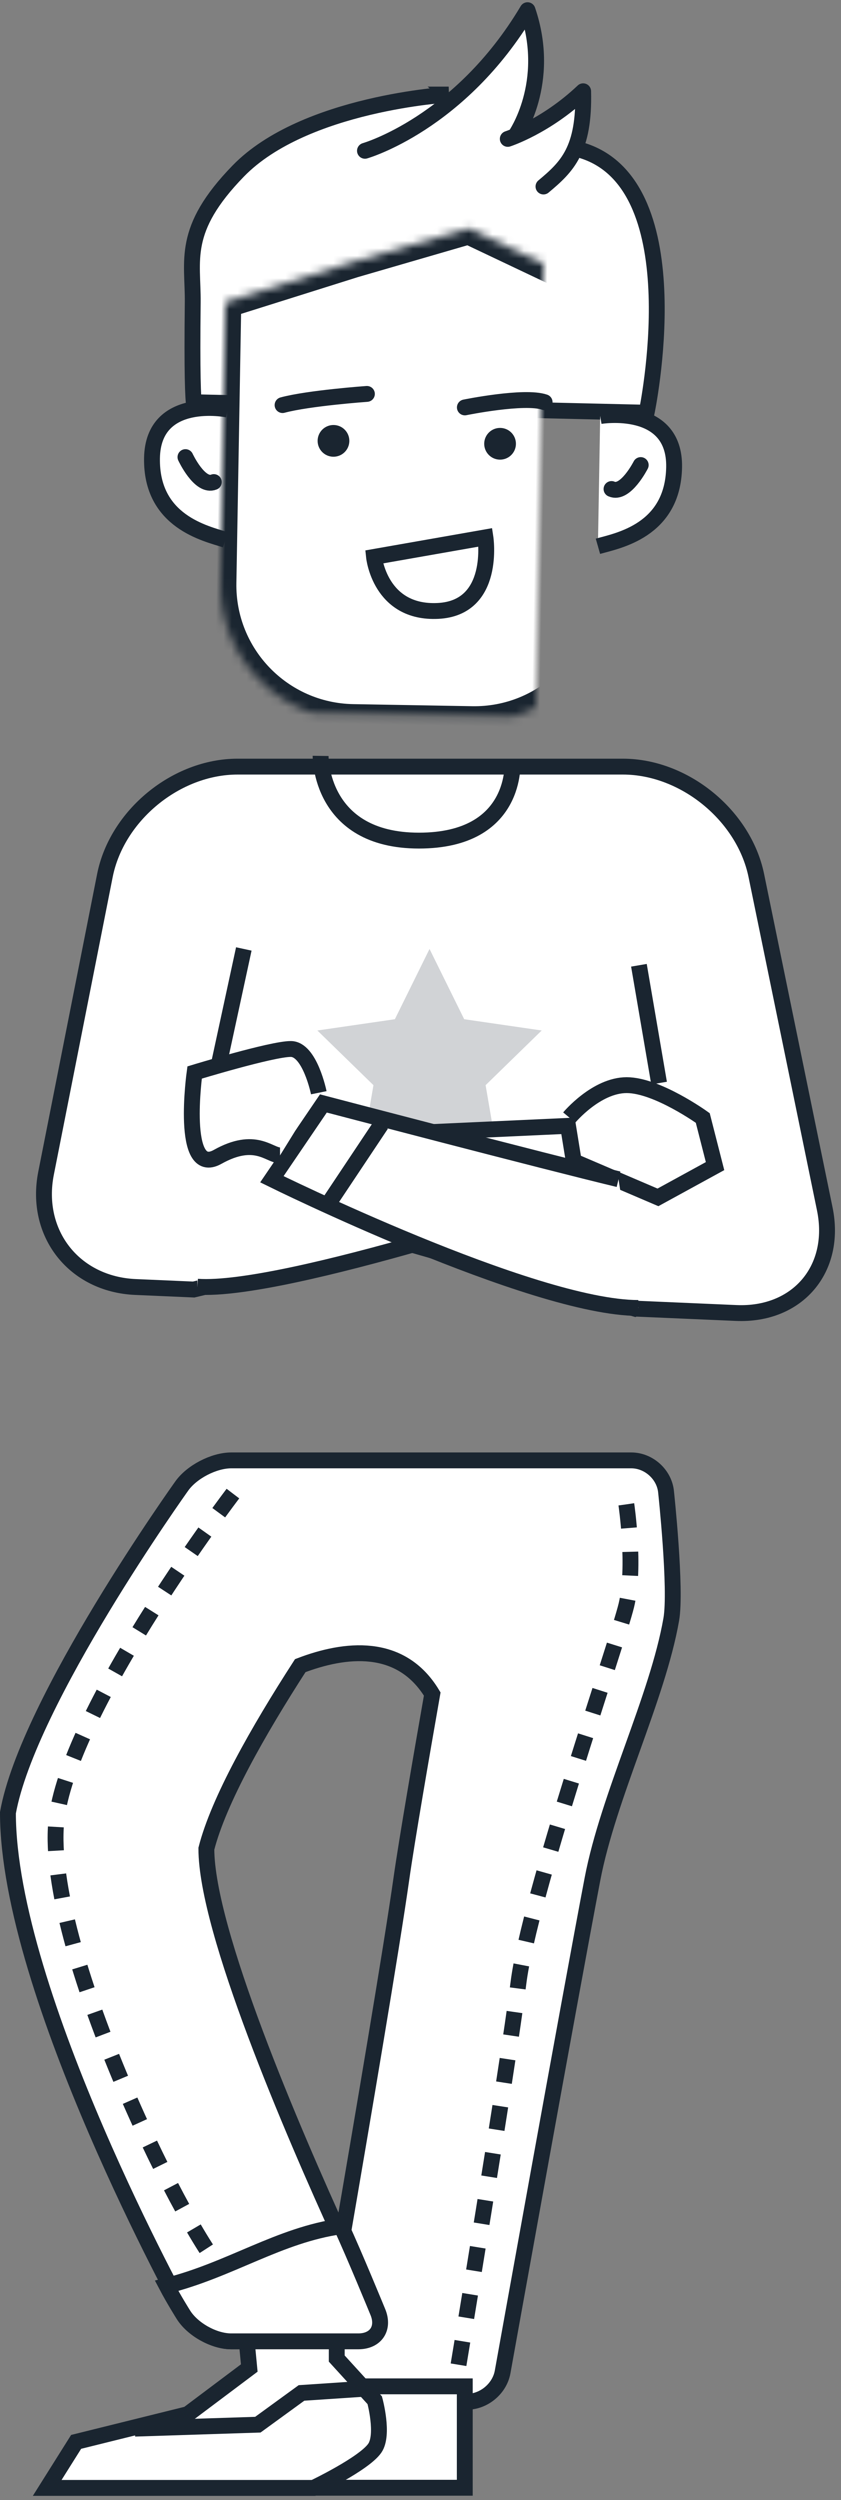 <svg width="106" height="315" viewBox="0 0 106 315" xmlns="http://www.w3.org/2000/svg" xmlns:xlink="http://www.w3.org/1999/xlink"><rect x="0" y="0" width="106" height="315" fill="#808080" stroke="none"/><title>po</title><defs><rect id="a" x="23" y="151" width="65" height="49" rx="7"/><mask id="f" x="0" y="0" width="65" height="49" fill="#fff"><use xlink:href="#a"/></mask><path d="M48 107h13v11.194S57.738 120 54.5 120s-6.5-1.806-6.5-1.806V107z" id="b"/><mask id="g" x="0" y="0" width="13" height="13" fill="#fff"><use xlink:href="#b"/></mask><path d="M58 9.196V46c0 9.39-7.602 17-17 17H26c-9.39 0-17-7.604-17-17V10.644l16.044-5.358L39.498.812 58 9.196z" id="c"/><mask id="h" x="0" y="0" width="49" height="62.188" fill="#fff"><use xlink:href="#c"/></mask><rect id="d" x="26" y="196" width="59" height="10" rx="4"/><mask id="i" x="0" y="0" width="59" height="10" fill="#fff"><use xlink:href="#d"/></mask><rect id="e" x="48.889" y="203.552" width="8" height="12" rx="4"/><mask id="j" x="0" y="0" width="8" height="12" fill="#fff"><use xlink:href="#e"/></mask></defs><g transform="translate(-2 -19)" fill="none" fill-rule="evenodd"><use stroke="#1A2530" mask="url(#f)" stroke-width="4" fill="#FFF" xlink:href="#a"/><path d="M81.995 183.878l12.795.554c7.73.334 12.72-5.538 11.164-13.116l-8.628-42.005c-1.56-7.587-9.086-13.72-16.818-13.72H31.936c-7.734 0-15.216 6.15-16.717 13.738l-7.413 37.487c-1.5 7.596 3.545 14.007 11.267 14.34l7.338.32 25.777-6.15 29.805 8.553z" stroke="#1A2530" stroke-width="2" fill="#FFF"/><use stroke="#1A2530" mask="url(#g)" stroke-width="4" fill="#FFF" xlink:href="#b"/><path fill="#D1D3D6" d="M56.138 160.863l-8.738 4.594 1.67-9.73-7.07-6.89 9.77-1.42 4.368-8.853 4.37 8.853 9.768 1.42-7.07 6.89 1.67 9.73"/><g stroke="#1A2530"><g stroke-width="2" fill="#FFF" stroke-linecap="round"><path d="M58.553 30.914s-18.16 1.04-26.514 9.626c-7.234 7.434-5.688 11.252-5.747 16.568-.2 17.966.52 12.58.52 12.58L83.5 71s6-28.5-8-33-16.947-7.086-16.947-7.086z"/><path d="M66.97 36.067s4.646-6.613 1.52-15.783C59.982 34.582 48 38 48 38" stroke-linejoin="round"/><path d="M66 36.5s4.796-1.543 9.5-6c.183 7.375-2 9.5-5 12" stroke-linejoin="round"/></g><g transform="rotate(1 -2640.39 1260.636)"><g stroke-width="2"><path d="M56.48 24.166s9.428-1.756 9.428 6.278c0 8.035-6.976 9.388-9.427 10.133" fill="#FFF"/><path d="M61.695 30.25s-1.862 3.83-3.627 3.082" stroke-linecap="round"/><g><path d="M9.52 24.166S.09 22.41.09 30.444c0 8.035 6.976 9.388 9.427 10.133" fill="#FFF"/><path d="M4.305 30.25s1.862 3.83 3.627 3.082" stroke-linecap="round"/></g></g><use mask="url(#h)" stroke-width="4" fill="#FFF" xlink:href="#c"/><g transform="translate(16.07 20)" stroke-width="2"><ellipse cx="6.853" cy="7.879" rx="1" ry="1"/><ellipse cx="27.853" cy="7.879" rx="1" ry="1"/><path d="M10.962 1.89S3.658 2.536.358 3.483M23.337 3.375s7.474-1.667 10.04-.833" stroke-linecap="round"/><path d="M12.217 22.412s.858 7.155 8.187 6.66c7.328-.496 5.81-9.37 5.81-9.37l-13.997 2.71z"/></g></g></g><path d="M73.75 159.8s3.4-4.077 7.237-4.077c3.836 0 9.59 4.14 9.59 4.14l1.548 6.062-7.197 3.94-10.64-4.553" stroke="#1A2530" stroke-width="2" fill="#FFF"/><path d="M26.875 181.12c11.042.79 48.092-11.785 48.092-11.785l-1.373-8.482-46.72 2.135" stroke="#1A2530" stroke-width="2" fill="#FFF"/><path d="M82.458 183.8c-13.352 0-46.19-16.22-46.19-16.22l6.492-9.55s27.884 7.315 37.2 9.55" stroke="#1A2530" stroke-width="2" fill="#FFF"/><use stroke="#1A2530" mask="url(#i)" stroke-width="4" fill="#FFF" xlink:href="#d"/><path d="M45.093 301.15c2.582-15.015 6.257-36.675 7.492-45.397.693-4.898 2.583-15.844 3.894-23.313-3.974-6.58-11.037-5.718-16.635-3.576-5.324 8.243-10.29 17.01-11.834 23.064 0 10.34 10.823 35.52 17.083 49.22zM42.87 314l-.48 2.764c-.38 2.183 1.102 4.028 3.31 4.134l14.945.713c2.214.107 4.313-1.575 4.705-3.754 0 0 8.565-47.642 11.326-62.103 1.995-10.45 8.2-22.825 9.93-32.712.664-3.793-.655-16.06-.655-16.06-.204-2.194-2.175-3.98-4.386-3.98H31.156c-2.21 0-5.02 1.465-6.276 3.273 0 0-19.36 27.058-21.88 41.125 0 22.758 22.268 63.065 22.268 63.065C26.3 312.42 28.94 314 31.143 314H42.87zM42.18 156.68s-1.122-5.513-3.532-5.513-12.12 2.965-12.12 2.965-1.847 13.288 2.9 10.63c4.75-2.66 6.513-.187 7.867-.187" stroke="#1A2530" stroke-width="2" fill="#FFF"/><path d="M32.73 138.564L29.5 153.5M82.53 140.62l2.54 14.845" stroke="#1A2530" stroke-width="2"/><path d="M49.5 161.5l-6 9" stroke="#1A2530" stroke-width="2" stroke-linecap="square"/><path d="M42.41 114.24s-.158 10.673 12.392 10.673c12.55 0 11.793-10 11.793-10" stroke="#1A2530" stroke-width="2"/><path stroke="#1A2530" stroke-width="2" fill="#FFF" d="M48.135 319.67l-1.163 3.504-18.41 1.76-.288 7.512H60.58V319.67z"/><path d="M33 313l.418 4.358-7.75 5.818-14.073 3.49-3.646 5.8h33.57s6.33-3.015 7.714-4.996c1.188-1.7 0-6.048 0-6.048l-4.79-5.254V313H33z" stroke="#1A2530" stroke-width="2" fill="#FFF"/><path stroke="#1A2530" stroke-width="2" d="M19 325l15.5-.5 5.5-4 7.5-.5"/><use stroke="#1A2530" mask="url(#j)" stroke-width="4" transform="rotate(9 52.89 209.552)" xlink:href="#e"/><path d="M31.358 207.187S11.833 232.74 9.268 247.19C6.7 261.644 23.383 296.506 29.5 304.5M80.943 208.543s1.176 7.896 0 12.732c-1.175 4.836-12.232 36.623-13.602 47.593-1.37 10.97-7.797 49.585-7.797 49.585" stroke="#1A2530" stroke-width="2" stroke-dasharray="3"/><path d="M23 307c8-2 14.174-6.404 22-7.5 1.59 3.41 4.626 10.81 4.626 10.81.843 2.04-.257 3.69-2.463 3.69h-16.02c-2.203 0-4.923-1.527-6.067-3.418 0 0-1.17-1.858-2.076-3.582z" stroke="#1A2530" stroke-width="2" fill="#FFF"/></g></svg>